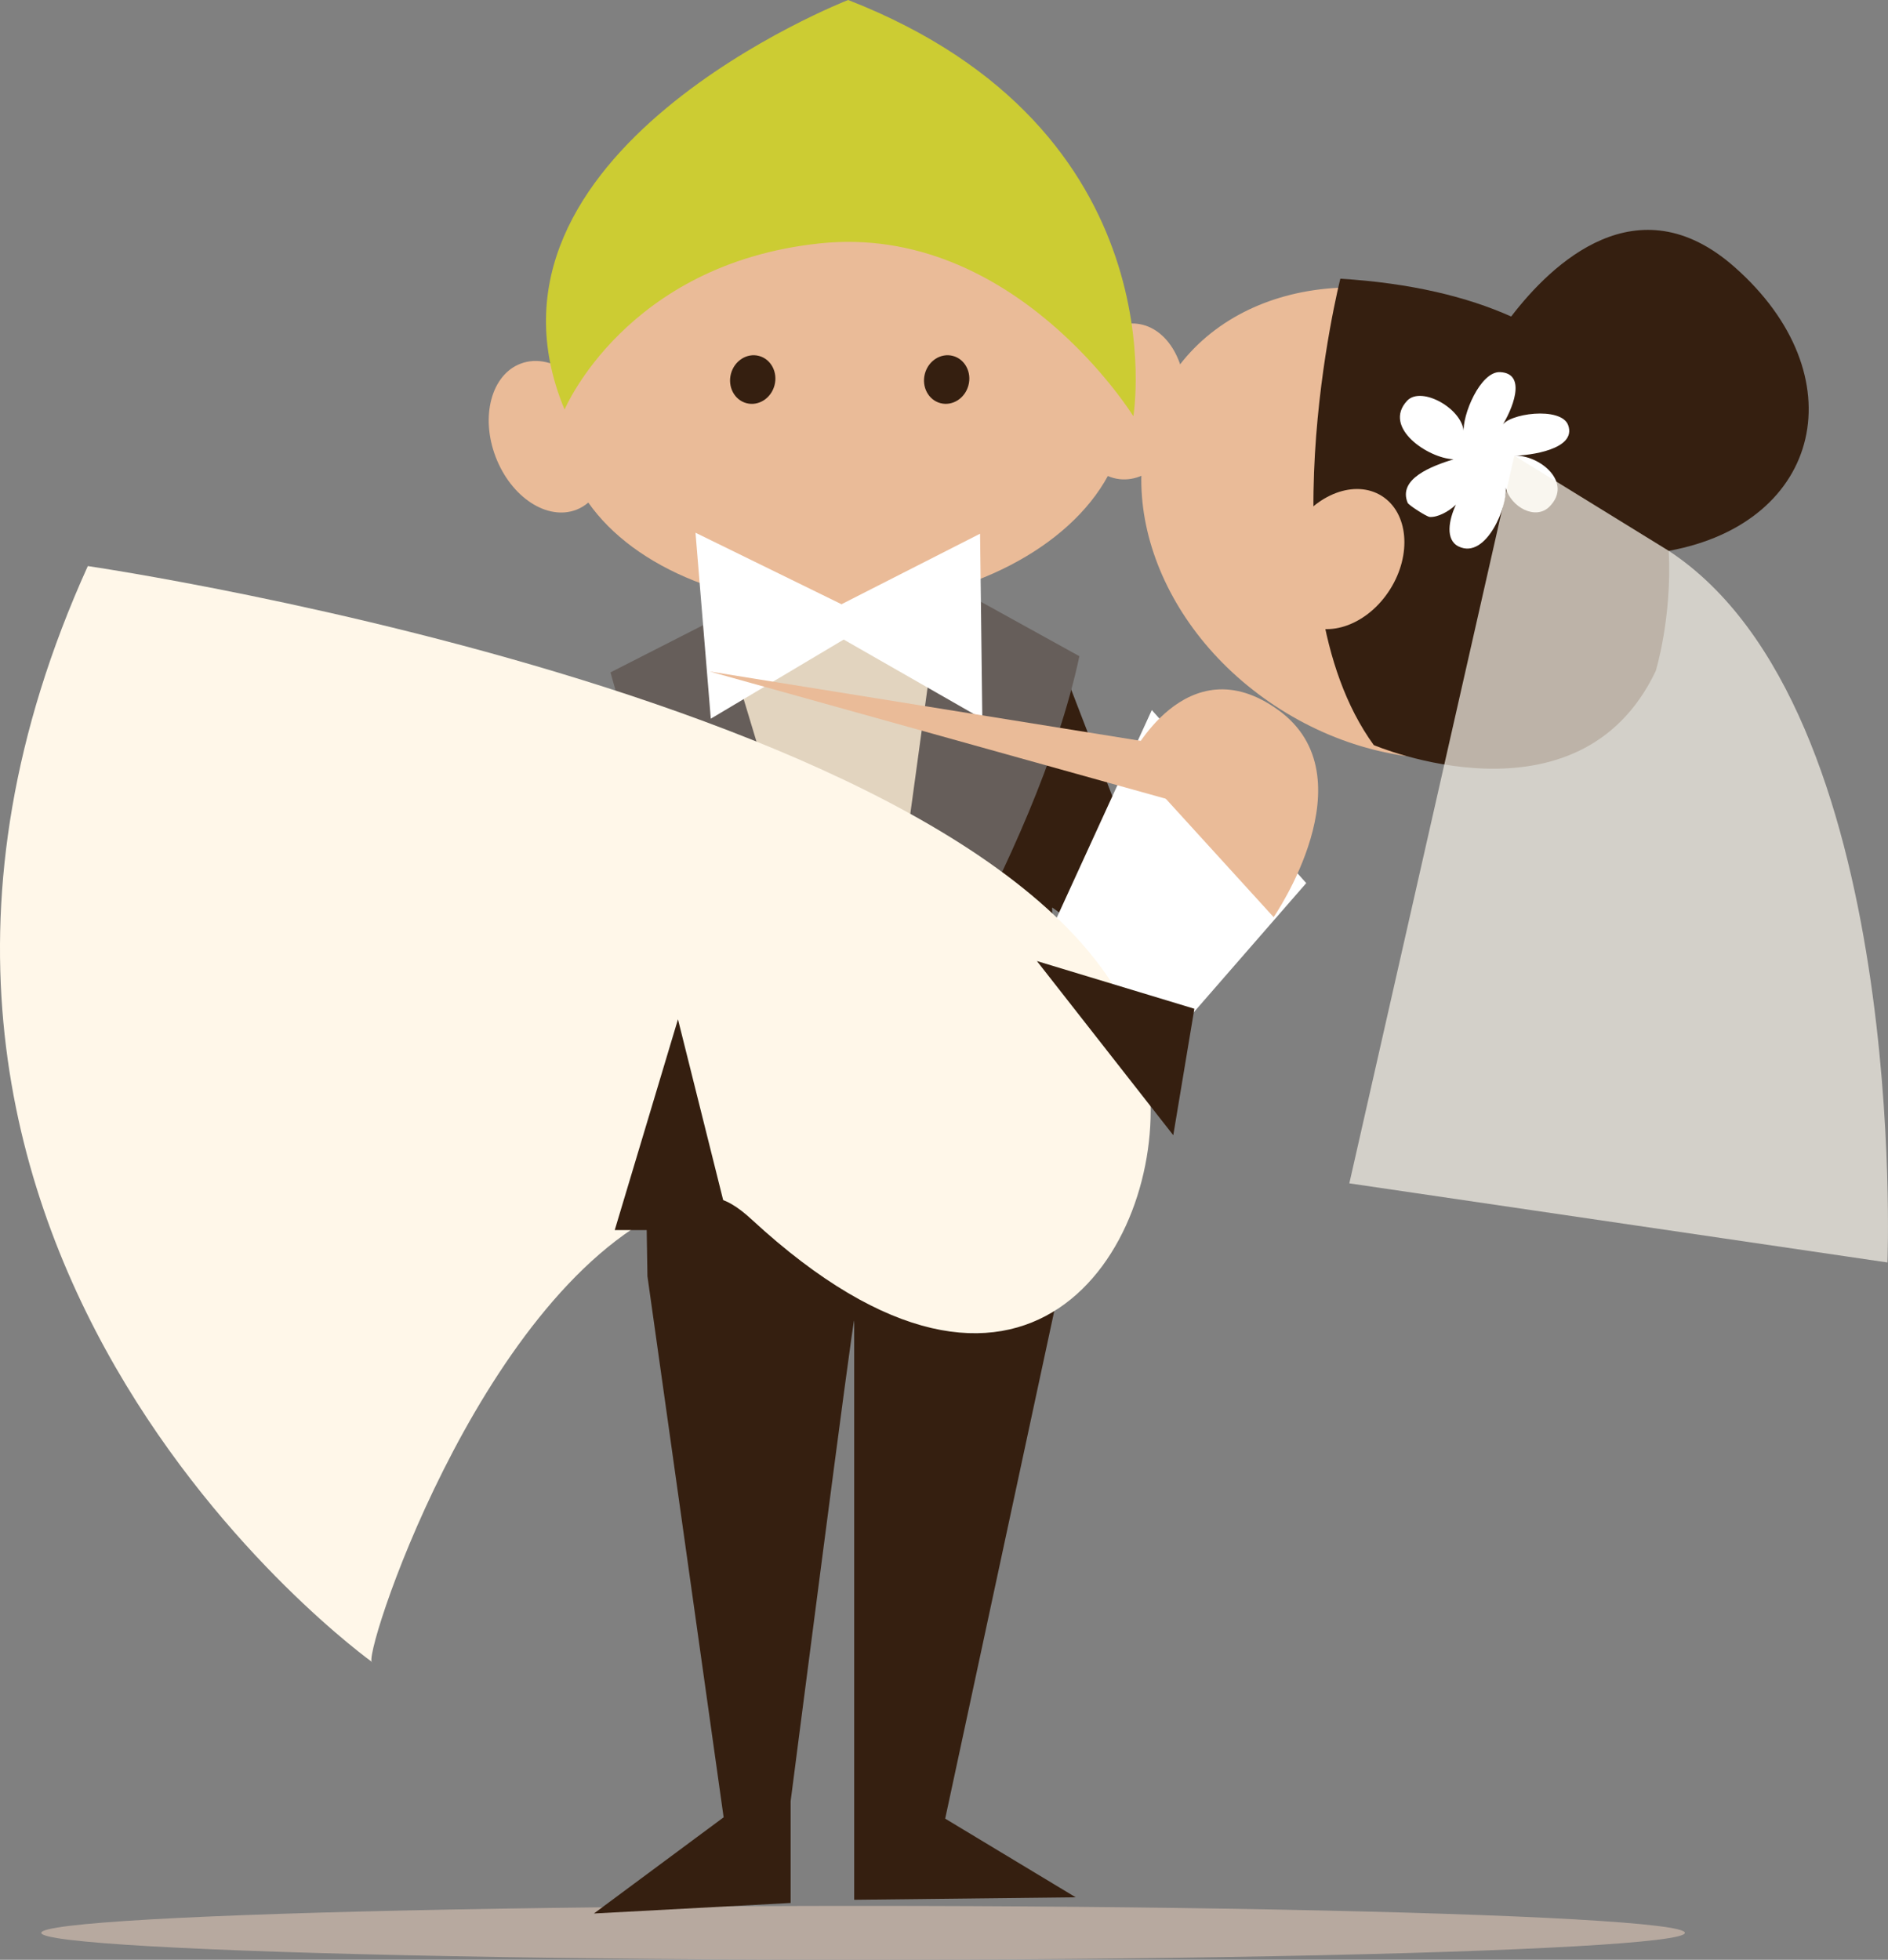 <?xml version="1.0" encoding="utf-8"?>
<!-- Generator: Adobe Illustrator 17.0.0, SVG Export Plug-In . SVG Version: 6.00 Build 0)  -->
<!DOCTYPE svg PUBLIC "-//W3C//DTD SVG 1.1//EN" "http://www.w3.org/Graphics/SVG/1.1/DTD/svg11.dtd">
<svg version="1.1" id="Layer_1" xmlns="http://www.w3.org/2000/svg" xmlns:xlink="http://www.w3.org/1999/xlink" x="0px" y="0px"
	 width="179.153px" height="185.942px" viewBox="379.38 174.525 179.153 185.942"
	 enable-background="new 379.38 174.525 179.153 185.942" xml:space="preserve">
<rect x="379.38" y="174.525" width="179.153" height="185.942" fill="#808080" stroke="none"/>
<g>
	<ellipse fill="#B7A99F" cx="461.278" cy="357.91" rx="77.983" ry="2.557"/>
	<g>
		<path fill="#351F10" d="M479.216,260.622l13.497,9.61l-12.909-33.448l-39.4,1.29l-12.691,24.158l12.525-2.428l0.578,35.807
			l7.23,51.336l-12.309,9.127l18.667-1v-9.655c0,0,6.03-46.813,6.03-45.576c0,1.236,0,54.93,0,54.93l21.018-0.237l-12.382-7.462
			l10.904-50.744L479.216,260.622z"/>
		<polygon fill="#E2D4BF" points="446.743,233.288 461.948,279.614 471.472,232.464 		"/>
		<g>
			<path fill="#EABB98" d="M491.773,213.213c0.459-4.072-1.555-7.642-4.494-7.972c-1.185-0.133-2.336,0.286-3.323,1.092
				c-4.23-6.424-14.064-10.649-25.317-10.132c-12.074,0.558-22.022,6.405-24.975,13.934c-1.52-1.23-3.312-1.706-4.889-1.104
				c-2.765,1.054-3.825,5.012-2.364,8.839c1.46,3.829,4.885,6.078,7.65,5.023c0.425-0.161,0.803-0.399,1.144-0.686
				c4.352,6.228,14.039,10.29,25.083,9.781c11.19-0.516,20.549-5.571,24.216-12.3c0.352,0.15,0.723,0.254,1.111,0.298
				C488.558,220.315,491.313,217.283,491.773,213.213z"/>
			<g>
				
					<ellipse transform="matrix(0.256 -0.967 0.967 0.256 131.769 592.409)" fill="#351F10" cx="450.663" cy="210.618" rx="2.318" ry="2.138"/>
				
					<ellipse transform="matrix(0.256 -0.967 0.967 0.256 145.509 610.161)" fill="#351F10" cx="469.013" cy="210.582" rx="2.317" ry="2.138"/>
			</g>
			<path fill="#CCCC33" d="M432.953,213.384c0,0,5.786-13.818,24.207-15.766c18.421-1.948,29.767,16.401,29.767,16.401
				s4.5-27.178-27.065-39.494C459.861,174.525,422.789,188.952,432.953,213.384z"/>
		</g>
		<path fill="#665E5A" d="M447.596,233.076l-10.285,5.243c0,0,8.55,32.627,24.212,40.871L447.596,233.076z"/>
		<path fill="#665E5A" d="M468.787,229.593l-6.838,50.021c0,0,15.734-23.458,19.855-42.83L468.787,229.593z"/>
		<polygon fill="#FFFFFF" points="459.23,231.853 445.377,225.069 446.828,242.712 459.439,235.205 472.593,242.73 472.379,225.162 
					"/>
	</g>
	<polygon fill="#FFFFFF" points="488.676,241.894 477.772,265.708 489.268,274.458 503.329,258.313 	"/>
	<g>
		<path fill="#FFF7E9" d="M387.713,228.233c0,0,97.64,14.245,100.763,49.532c1.333,15.055-11.763,36.468-37.763,12.468
			c-2.859-2.639-4.546-2.614-8-1c-18.146,8.478-29.239,43.309-28,43C414.713,332.233,358.713,292.233,387.713,228.233z"/>
		
			<ellipse transform="matrix(0.534 -0.846 0.846 0.534 49.076 537.415)" fill="#EABB98" cx="511.805" cy="224.21" rx="20.899" ry="25.618"/>
		<path fill="#351F10" d="M537.73,226.789c14.613-2.665,17.875-16.695,6.217-26.95c-9.193-8.087-17.313-0.32-21.17,4.716
			c-4.191-1.871-9.497-3.17-16.211-3.588c0,0-7.486,29.555,3.171,44.25c0,0,19.475,8.301,26.757-7.033
			C536.495,238.184,538.047,233.155,537.73,226.789z"/>
		<path fill="#FFFFFF" d="M523.075,217.76c1.375-0.012,5.942-0.572,5.11-2.891c-0.653-1.821-5.794-1.118-6.311,0.106
			c0.929-1.42,2.508-5.019-0.15-5.143c-1.87-0.087-3.626,4.091-3.452,5.774c0.02-2.229-3.998-4.52-5.367-3.061
			c-2.381,2.545,2.002,5.467,4.401,5.555c-2.062,0.649-5.294,1.836-4.353,4.131c0.093,0.224,1.805,1.321,2.091,1.341
			c0.738,0.054,1.775-0.489,2.489-1.16c-0.676,1.431-1.031,3.34,0.261,3.964c2.632,1.269,4.685-3.928,4.457-5.582
			c0.51,1.859,2.853,3.129,4.17,1.788C528.674,220.29,525.462,217.669,523.075,217.76z"/>
		<path opacity="0.7" fill="#F7F2E8" enable-background="new    " d="M537.73,226.789l-14.655-9.029l-15.657,69.039l51.064,7.506
			C558.482,294.305,560.577,241.784,537.73,226.789z"/>
		<path fill="#EABB98" d="M486.578,246.549c0,0,5.335-10.983,14.099-4.657c8.763,6.325-0.441,19.65-0.441,19.65L486.578,246.549z"/>
		<polygon fill="#EABB98" points="497.797,246.453 446.713,238.233 501.341,253.471 		"/>
		
			<ellipse transform="matrix(0.534 -0.846 0.846 0.534 43.701 534.486)" fill="#EABB98" cx="506.461" cy="227.62" rx="7.079" ry="5.394"/>
		<polygon fill="#351F10" points="490.713,282.233 477.772,265.708 492.713,270.233 		"/>
	</g>
	<polygon fill="#351F10" points="437.713,291.233 443.713,271.233 448.713,291.233 	"/>
</g>
</svg>
